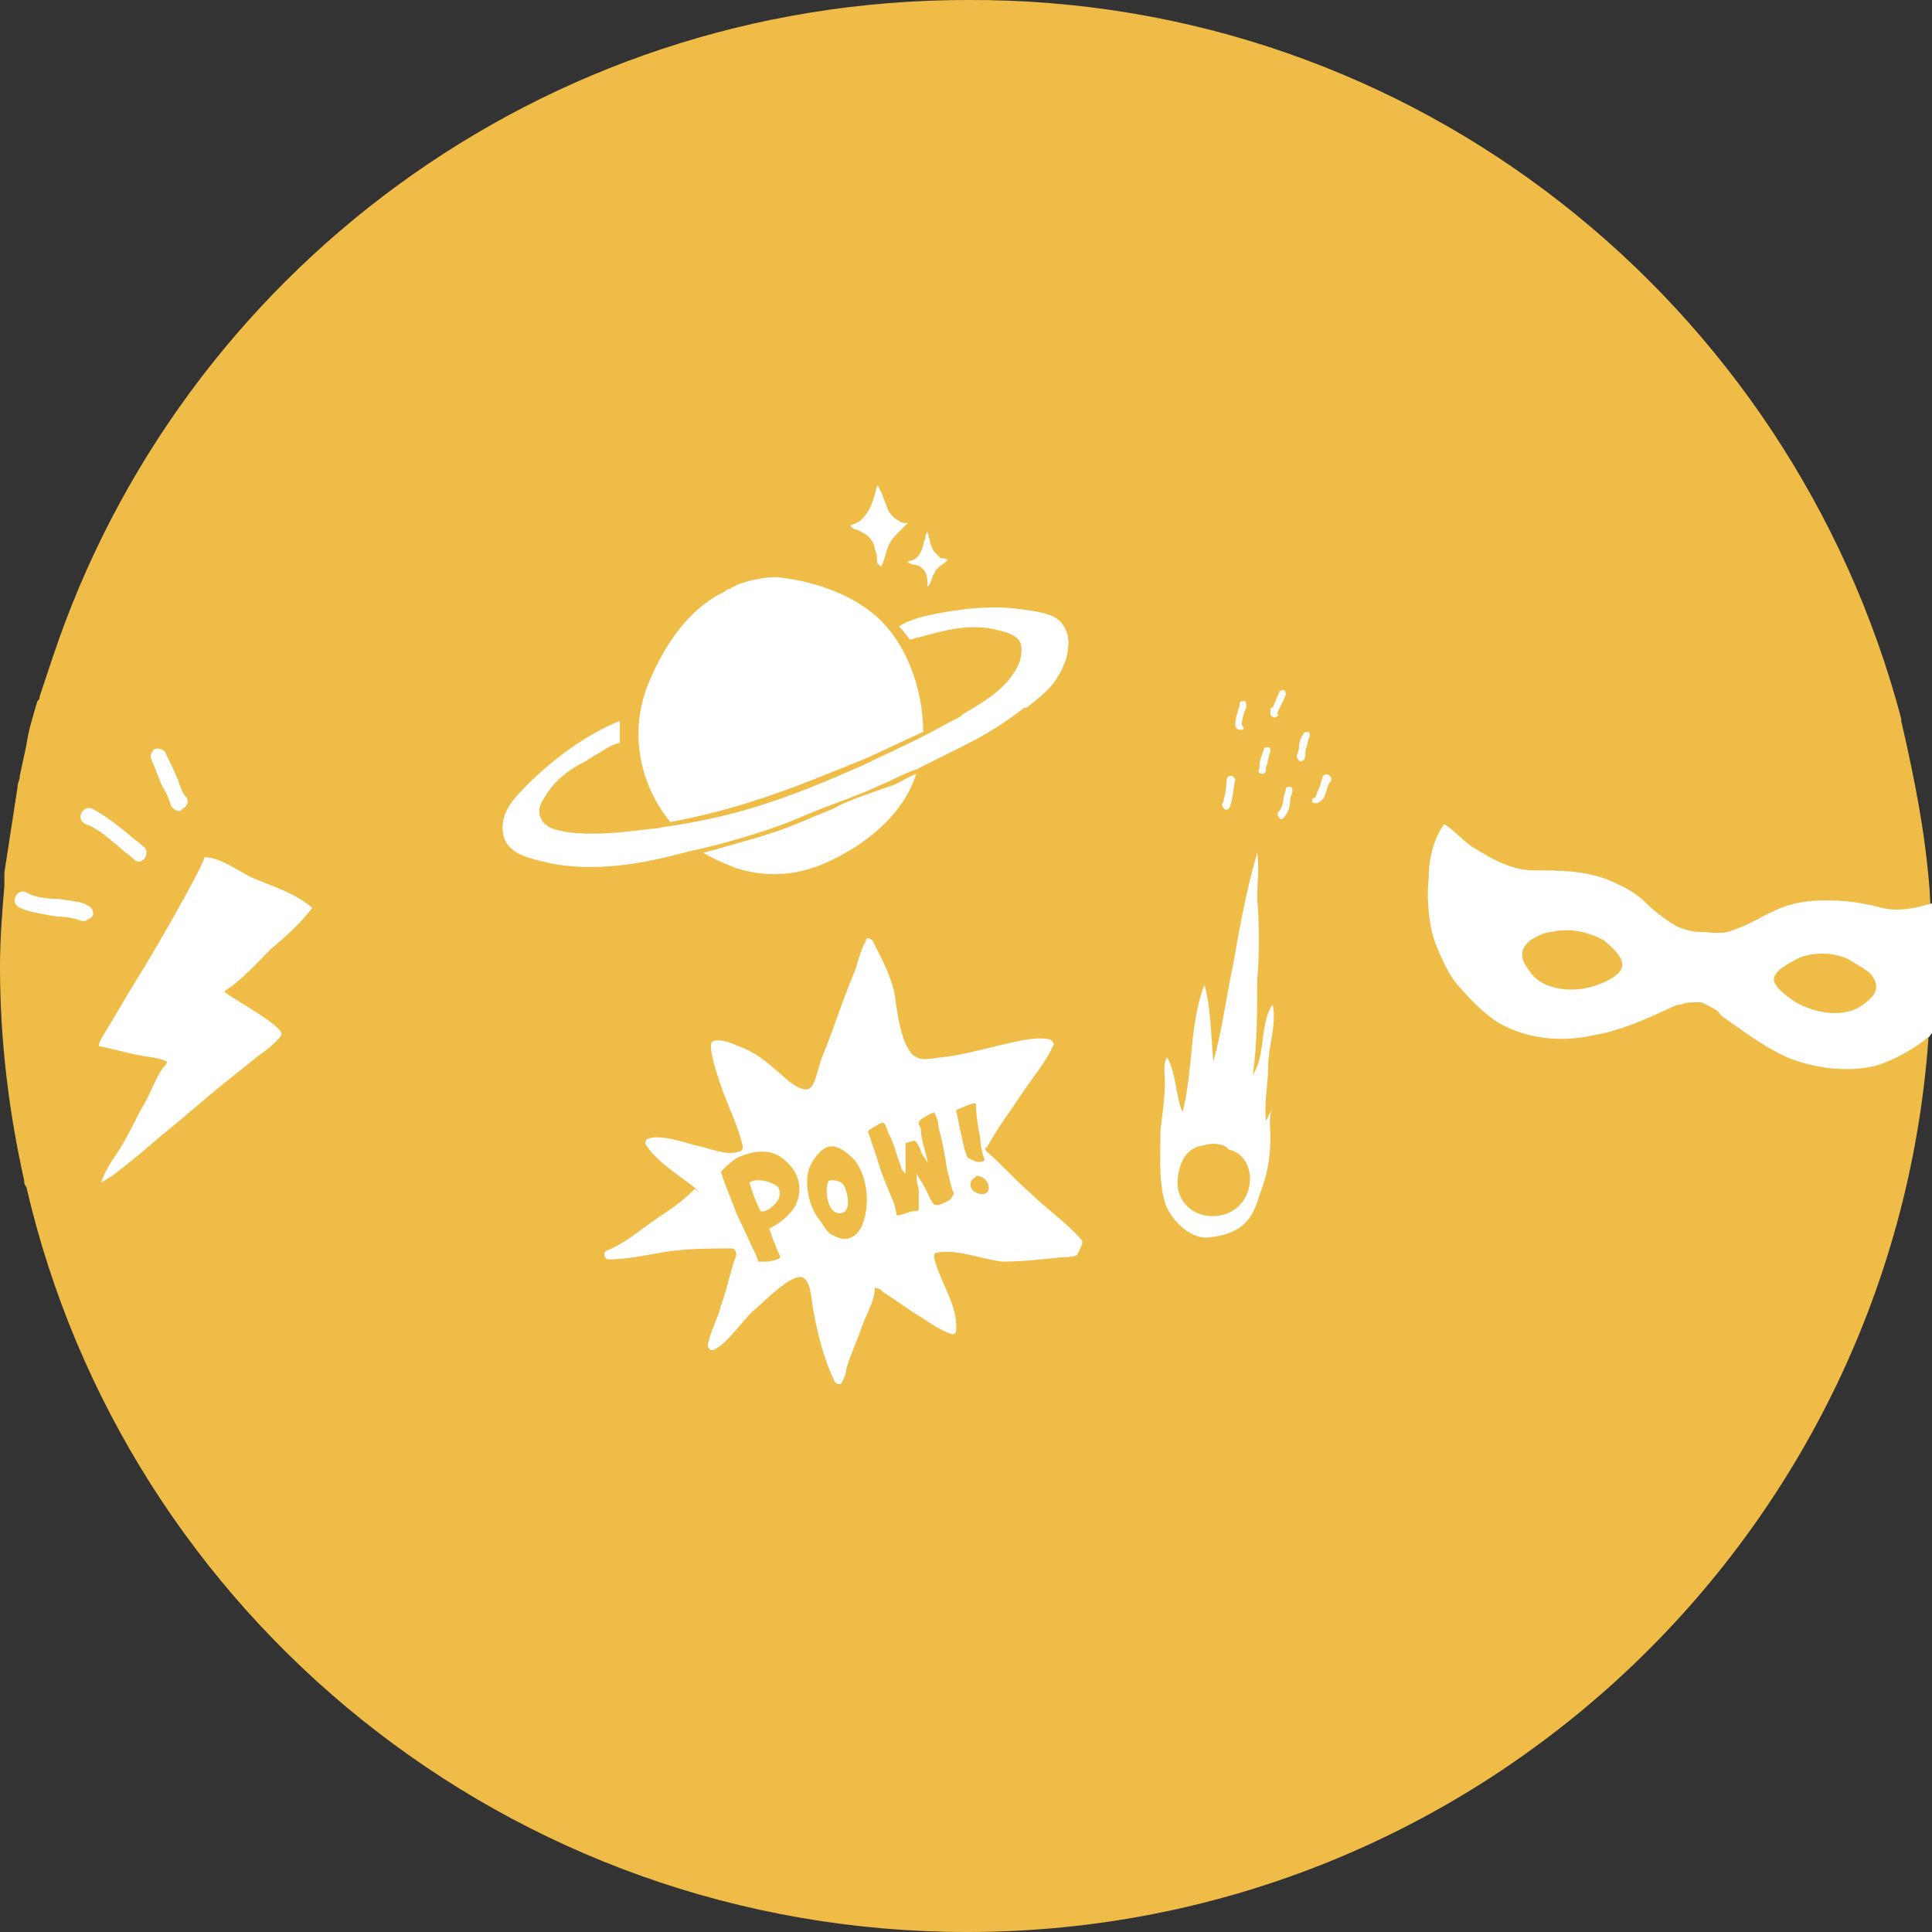 <?xml version="1.0" encoding="utf-8"?>
<!-- Generator: Adobe Illustrator 24.2.0, SVG Export Plug-In . SVG Version: 6.00 Build 0)  -->
<svg version="1.1" id="Calque_1" xmlns="http://www.w3.org/2000/svg" xmlns:xlink="http://www.w3.org/1999/xlink" x="0px" y="0px"
	 viewBox="0 0 87.9 87.9" style="enable-background:new 0 0 87.9 87.9;" xml:space="preserve">
<rect x="0" y="0" width="87.9" height="87.9" fill="#333333" stroke="none"/>
<style type="text/css">
	.st0{fill:#EFBC47;}
	.st1{fill:#FFFFFF;}
</style>
<path class="st0" d="M87.9,42.1c0-0.5-0.1-1-0.1-1.5c0,0,0,0,0,0c-0.2-2.7-0.7-5.2-1.3-7.8l0,0c0,0,0-0.1,0-0.1
	C81.5,13.8,64.4-0.1,44,0C24.6,0,8.2,12.5,2.4,29.9c0,0,0,0,0,0c-0.2,0.6-0.4,1.2-0.6,1.8c0,0,0,0,0,0c0,0,0,0,0,0
	c0,0.1,0,0.1-0.1,0.2c0,0,0,0,0,0c-0.2,0.7-0.4,1.3-0.5,2c0,0,0,0,0,0v0c-0.1,0.5-0.2,0.9-0.3,1.4l0,0c0,0.2-0.1,0.3-0.1,0.5l0,0
	c-0.2,1.3-0.4,2.6-0.6,3.9c0,0.2,0,0.4,0,0.6c-0.1,1.2-0.2,2.4-0.2,3.7c0,3.3,0.4,6.6,1.1,9.7c0,0.1,0,0.2,0.1,0.3l0,0
	c4.5,19.5,22,33.9,42.8,33.9c23.5,0,42.7-18.5,43.8-41.7c0,0,0,0,0,0c0-0.8,0.1-1.5,0.1-2.3C88,43.2,88,42.6,87.9,42.1z"/>
<g>
	<g>
		<path class="st1" d="M56,35.3c-0.1,0-0.2,0.1-0.2,0.2c0,0.4-0.1,0.9-0.2,1.1c0,0,0,0.1,0.1,0.2c0.1,0.1,0.1,0,0.2,0c0,0,0,0,0,0
			c0,0,0,0,0,0c0.2-0.3,0.2-1,0.3-1.3C56.2,35.4,56.1,35.3,56,35.3z"/>
	</g>
	<g>
		<path class="st1" d="M57.7,34c-0.1,0-0.2,0-0.2,0.1c-0.1,0.3-0.2,0.5-0.2,0.8V35c-0.1,0.1,0,0.2,0.1,0.2h0.1
			c0.1-0.1,0.1-0.1,0.1-0.2v-0.1c0.1-0.2,0.1-0.5,0.2-0.7C57.8,34.1,57.8,34,57.7,34z"/>
	</g>
	<g>
		<path class="st1" d="M58.7,35.8c-0.1,0-0.2,0-0.2,0.1c0,0.1-0.1,0.3-0.1,0.4c0,0.2-0.1,0.5-0.2,0.6c-0.1,0.1-0.1,0.2,0,0.3
			c0.1,0.1,0.1,0.1,0.2,0c0.2-0.2,0.3-0.5,0.3-0.8c0-0.2,0.1-0.3,0.1-0.4C58.8,35.9,58.8,35.8,58.7,35.8z"/>
	</g>
	<g>
		<path class="st1" d="M59.5,33.3c0,0-0.2,0-0.2,0.1c-0.1,0.1-0.2,0.4-0.2,0.6S59,34.3,59,34.4c0,0,0,0.1,0.1,0.2
			c0.1,0.1,0.1,0,0.2,0c0.1-0.1,0.1-0.3,0.1-0.5c0.1-0.2,0.1-0.5,0.2-0.6C59.6,33.5,59.6,33.3,59.5,33.3z"/>
	</g>
	<g>
		<path class="st1" d="M56.6,31.9c-0.1,0-0.2,0-0.2,0.1v0.1c-0.1,0.3-0.2,0.6-0.2,0.9c0,0.1,0.1,0.2,0.2,0.2h0.1
			c0.1,0,0.1-0.1,0-0.2c0-0.3,0.1-0.6,0.2-0.8v-0.1C56.7,32,56.7,31.9,56.6,31.9z"/>
	</g>
	<g>
		<path class="st1" d="M58.4,31.4c0,0-0.2,0-0.2,0.1c-0.1,0.2-0.2,0.5-0.3,0.7c-0.1,0-0.1,0-0.1,0.1v0.1c0,0.1,0,0.2,0.1,0.2
			c0.1,0.1,0.1,0,0.2,0c0,0,0-0.1,0-0.1s0,0,0,0.1c0.1-0.1,0.1-0.1,0-0.1c0.1-0.3,0.3-0.6,0.4-0.9C58.5,31.6,58.5,31.4,58.4,31.4z"
			/>
	</g>
	<g>
		<path class="st1" d="M60.2,35.3c-0.1,0.2-0.1,0.4-0.2,0.6c-0.1,0.1-0.1,0.4-0.2,0.4s-0.1,0.1-0.1,0.2c0,0,0.2,0.1,0.3,0
			c0.2-0.1,0.3-0.3,0.3-0.4c0.1-0.2,0.1-0.4,0.2-0.5c0.1-0.1,0.1-0.2,0-0.3C60.4,35.2,60.3,35.2,60.2,35.3z"/>
	</g>
</g>
<g>
	<path class="st1" d="M40.4,23.2c-0.1-0.3-0.2-0.5-0.3-0.8c-0.1-0.1-0.1-0.3-0.2-0.3c-0.1,0.4-0.2,0.9-0.5,1.3
		c-0.2,0.3-0.4,0.4-0.7,0.5c0,0.1,0.2,0.2,0.3,0.2c0.2,0.1,0.4,0.2,0.5,0.3c0.2,0.2,0.3,0.4,0.3,0.6c0.1,0.2,0.1,0.3,0.1,0.5v0.1
		c0,0,0.1,0.1,0.2,0.2c0-0.1,0.1-0.2,0.1-0.3c0.1-0.2,0.1-0.4,0.2-0.6c0.1-0.3,0.3-0.5,0.5-0.7c0.1-0.1,0.3-0.3,0.4-0.4
		c-0.1,0-0.3,0-0.4-0.1C40.7,23.6,40.5,23.4,40.4,23.2z"/>
</g>
<g>
	<path class="st1" d="M42.8,25.4c-0.1-0.1-0.2-0.2-0.3-0.3c-0.2-0.3-0.2-0.6-0.3-0.9c-0.1,0.1-0.1,0.2-0.1,0.3
		c-0.1,0.2-0.1,0.4-0.2,0.6c-0.1,0.2-0.2,0.3-0.4,0.4c0,0-0.2,0-0.2,0.1c0.1,0,0.2,0.1,0.3,0.1c0.2,0,0.3,0.1,0.4,0.2
		c0.2,0.2,0.2,0.5,0.2,0.8c0.2-0.2,0.2-0.5,0.3-0.6c0.1-0.3,0.4-0.4,0.6-0.6C43.1,25.4,42.9,25.4,42.8,25.4z"/>
</g>
<g>
	<path class="st1" d="M57.9,45.7c-0.6,0.9-0.3,2.3-0.9,3.2c0.2-1.4,0.2-2.9,0.2-4.3c0.1-1.2,0.1-2.5,0-3.7c0-0.7,0.1-1.5,0-2.1
		c-0.5,1.7-0.8,3.4-1.1,5.1c-0.3,1.4-0.5,3-0.9,4.4c-0.1-1.1-0.1-2.4-0.4-3.5c-0.7,1.8-0.5,3.9-1,5.8c-0.3-0.7-0.3-1.8-0.7-2.5
		c-0.2,0.3-0.1,0.8-0.1,1.1c0,0.7-0.1,1.4-0.2,2.2c0,1-0.1,2.3,0.2,3.3c0.2,0.7,1.1,1.7,2,1.6c2-0.2,2.1-1.4,2.4-2.2
		c0.3-0.8,0.4-1.6,0.4-2.4c0-0.4-0.1-0.9,0.1-1.3c-0.1,0.2-0.2,0.4-0.3,0.6c-0.1-0.8,0.1-1.7,0.1-2.5C57.7,47.6,58.1,46.6,57.9,45.7
		z M55.5,55.3c-1.1,0.2-2.1-0.6-1.9-1.8c0.1-0.7,0.4-1.3,1.2-1.4c0.3-0.1,0.9-0.1,1.1,0.2C57.3,52.6,57.2,55,55.5,55.3z"/>
</g>
<g>
	<path class="st1" d="M37.9,36.8c-0.5,0.2-1,0.4-1.7,0.7C35,38,33.4,38.4,32,38.8c0.5,0.3,1,0.5,1.5,0.7c1.6,0.5,3.1,0.3,4.6-0.5
		c1.4-0.7,2.8-1.9,3.4-3.3c0.1-0.2,0.1-0.3,0.2-0.5c-0.5,0.2-0.9,0.5-1.3,0.6C39.3,36.2,38.6,36.4,37.9,36.8z"/>
	<path class="st1" d="M39.7,27.9c-1.1-0.9-2.6-1.4-4-1.6c-0.5-0.1-1,0-1.5,0.1c-0.4,0.1-0.7,0.2-1,0.4c-0.1,0-0.1,0-0.2,0.1
		c-1.7,0.8-2.8,2.5-3.5,4.2c-0.9,2.2-0.4,4.6,1,6.3c3.2-0.6,5.5-1.5,8.9-2.9c0.9-0.4,1.7-0.8,2.6-1.2C42,31.3,41.2,29.1,39.7,27.9z"
		/>
	<path class="st1" d="M47,27.8c-1.2-0.2-1.8-0.2-3-0.1c-1.5,0.2-2.5,0.4-3.1,0.8c0.3,0.3,0.4,0.5,0.5,0.6c0.1,0,0.3-0.1,0.4-0.1
		c1.1-0.3,2.1-0.6,3.3-0.4c0.4,0.1,1.1,0.2,1.3,0.6c0.1,0.2,0.1,0.5,0,0.9c-0.5,1.2-1.6,1.8-2.6,2.4l-0.1,0.1
		c-0.6,0.3-1.3,0.7-1.9,1c-0.8,0.4-1.7,0.8-2.5,1.2c-3.4,1.5-5.6,2.3-8.9,2.8c-0.2,0-0.4,0.1-0.7,0.1c-0.9,0.1-2.8,0.4-4.2,0.1
		c-0.5-0.1-0.8-0.3-0.9-0.6c-0.1-0.2-0.1-0.5,0.1-0.8c0.5-0.9,1.2-1.4,2-1.8c0.1-0.1,0.2-0.1,0.3-0.2c0.4-0.2,0.7-0.5,1.2-0.6
		c0-0.2,0-0.6,0-0.9c0-0.1,0-0.1,0-0.1c-1.5,0.6-3,1.7-4.2,2.9c-0.6,0.6-1.3,1.3-1.1,2.3c0.2,0.8,1,1,1.8,1.2
		c1.6,0.4,3.5,0.3,5.6-0.2c0.4-0.1,0.8-0.2,1.2-0.3c1.4-0.3,3.1-0.8,4.4-1.3c0.7-0.3,1.2-0.5,1.7-0.7c0.8-0.3,1.4-0.5,2.5-1
		c0.5-0.2,1-0.5,1.6-0.7c0.8-0.4,1.6-0.8,2.2-1.1c1-0.5,1.8-1,2.7-1.7h0.1c0.9-0.7,1.4-1.1,1.8-2.2c0.2-0.8,0.1-1.2-0.1-1.5
		C48.2,28.1,47.7,27.9,47,27.8z"/>
</g>
<g>
	<g>
		<path class="st1" d="M9.3,39c0,0.3-2.1,4-3.1,5.6c-0.5,0.8-1,1.7-1.5,2.5c-0.1,0.2-0.2,0.3-0.2,0.5c0.6,0.1,1.2,0.3,1.8,0.4
			c0.4,0.1,0.9,0.1,1.3,0.3c0,0.1-0.1,0.2-0.2,0.3c-0.4,0.6-0.6,1.3-1,1.9c-0.4,0.8-0.8,1.6-1.3,2.3c-0.2,0.3-0.4,0.7-0.5,1
			c0.2-0.1,0.3-0.2,0.5-0.3c0.8-0.6,1.5-1.2,2.2-1.8c1-0.8,2-1.7,3-2.5c0.5-0.4,1-0.8,1.5-1.2c0.3-0.2,0.8-0.6,1-0.9
			c0.2-0.4-2.5-1.8-2.6-2c0.8-0.5,1.5-1.3,2.1-1.9c0.7-0.6,1.4-1.2,1.9-1.9c-0.8-0.7-1.9-1-2.8-1.4C10.8,39.6,10,39,9.3,39z"/>
	</g>
	<g>
		<path class="st1" d="M4,41.2C3.7,41,3.2,41,2.7,40.9c-0.6,0-1.2-0.1-1.5-0.3c-0.2-0.1-0.4,0-0.5,0.2c-0.1,0.2,0,0.4,0.2,0.5
			c0.4,0.2,1.1,0.3,1.7,0.4c0.4,0,0.9,0.1,1.1,0.2c0.1,0,0.1,0,0.2,0c0.1-0.1,0.2-0.1,0.3-0.2C4.3,41.5,4.2,41.3,4,41.2z"/>
	</g>
	<g>
		<path class="st1" d="M6.5,38.5c-0.2-0.2-0.4-0.3-0.6-0.5c-0.5-0.4-1.1-0.9-1.7-1.2c-0.2-0.1-0.4,0-0.5,0.2c-0.1,0.2,0,0.4,0.2,0.5
			c0.6,0.2,1.1,0.7,1.6,1.1c0.2,0.2,0.4,0.3,0.6,0.5c0.1,0.1,0.2,0.1,0.3,0.1c0.1-0.1,0.2-0.1,0.2-0.2C6.7,38.9,6.7,38.6,6.5,38.5z"
			/>
	</g>
	<g>
		<path class="st1" d="M8.1,35.5c-0.2-0.5-0.4-0.9-0.6-1.3C7.4,34.1,7.2,34,7,34.1c-0.1,0.1-0.2,0.3-0.1,0.5
			c0.2,0.4,0.3,0.8,0.5,1.2c0.2,0.3,0.3,0.6,0.4,0.9c0.1,0.1,0.2,0.2,0.4,0.2c0,0,0,0,0.1-0.1c0.2-0.1,0.3-0.3,0.2-0.5
			C8.3,36.1,8.2,35.8,8.1,35.5z"/>
	</g>
</g>
<g>
	<path class="st1" d="M87.9,46.1c0-0.8,0.1-1.5,0.1-2.3c0-0.6,0-1.2,0-1.8c0-0.3,0-0.6-0.1-0.9c-0.7,0.2-1.5,0.4-2.3,0.2
		c-1.1-0.3-2.2-0.4-3.3-0.3c-0.7,0.1-1.1,0.2-1.7,0.5c-0.3,0.1-1,0.6-2,0.9c-0.4,0.1-0.9,0-1.3,0c-0.3,0-0.6-0.1-0.9-0.2
		c-0.8-0.4-1.5-1.1-1.7-1.3c-0.5-0.4-0.9-0.6-1.6-0.9c-1.1-0.4-2.2-0.4-3.3-0.4c-1,0-1.9-0.5-2.7-1c-0.4-0.2-1-0.9-1.4-1.1
		c-0.5,0.7-0.7,1.6-0.7,2.5c-0.1,0.8,0,2.1,0.3,2.9c0.2,0.5,0.6,1.5,1.1,2c0.6,0.7,1.4,1.5,2.1,1.8c1.2,0.6,2.7,0.7,4,0.4
		c1.2-0.2,2.3-0.7,3.4-1.2c0.2-0.1,0.4-0.2,0.6-0.2c0.2-0.1,0.5-0.1,0.8-0.1c0.2,0,0.3,0.1,0.5,0.2c0.2,0.1,0.4,0.2,0.5,0.4
		c1,0.7,1.9,1.4,3,1.9c1.2,0.5,2.7,0.7,4,0.4c0.7-0.2,1.7-0.7,2.4-1.3c0.1,0,0.1-0.1,0.2-0.2C87.9,46.8,87.9,46.5,87.9,46.1
		C87.9,46.1,87.9,46.1,87.9,46.1z M73.8,44c-0.1,0.4-0.8,0.7-1.1,0.8c-1,0.4-2.5,0.3-3.1-0.6c-0.3-0.4-0.6-0.9,0-1.4
		c0.3-0.2,0.7-0.4,1-0.4c0.8-0.2,1.7,0,2.4,0.4C73.2,43,73.9,43.5,73.8,44z M84.9,45.6c-0.9,0.8-2.3,0.5-3.2,0c-0.3-0.2-0.9-0.6-1-1
		c0-0.5,0.8-0.8,1.1-1c0.7-0.3,1.7-0.3,2.4,0.1c0.3,0.2,0.7,0.4,0.9,0.6C85.6,44.9,85.3,45.3,84.9,45.6z"/>
</g>
<g>
	<g>
		<path class="st1" d="M34.1,53.8c0.1,0.4,0.3,0.9,0.5,1.3c0.2,0.1,0.6-0.2,0.8-0.5c0.1-0.2,0.1-0.4,0-0.6
			C35,53.7,34.4,53.6,34.1,53.8z"/>
	</g>
	<g>
		<path class="st1" d="M37.8,53.7c-0.3-0.1-0.3,1.5,0.4,1.5c0.5,0,0.4-0.7,0.3-1C38.4,53.8,38.2,53.7,37.8,53.7z"/>
	</g>
	<g>
		<path class="st1" d="M46.9,54.3c-0.7-0.6-1.3-1.3-2-1.9c-0.1-0.1-0.1-0.2,0-0.2c0.5-0.9,1.1-1.7,1.7-2.6c0.4-0.6,1-1.3,1.3-2
			c0.1-0.1,0-0.2-0.1-0.3c-0.7-0.2-2,0.2-2.5,0.3c-0.8,0.2-1.6,0.4-2.4,0.5c-0.3,0-0.9,0.2-1.2,0c-0.7-0.3-0.9-2.2-1-2.9
			c-0.2-0.9-0.6-1.6-1-2.4c-0.1-0.1-0.3-0.2-0.3,0c-0.3,0.5-0.4,1.2-0.6,1.6c-0.5,1.2-0.9,2.5-1.4,3.7c-0.4,1.1-0.3,2-1.5,1.1
			c-0.7-0.6-1.4-1.3-2.3-1.6c-0.2-0.1-0.9-0.4-1.2-0.2c-0.2,0.2,0.2,1.4,0.3,1.7c0.3,1,0.9,2.1,1.1,3.1c0,0.1-0.1,0.2-0.2,0.2
			c-0.6,0.2-1.4-0.2-2-0.3c-0.4-0.1-1.5-0.5-2.1-0.3c-0.1,0-0.2,0.2-0.1,0.3c0.6,0.9,1.6,1.4,2.4,2.1c-0.1,0-0.1-0.1-0.2-0.1
			c-0.8,0.8-1.4,1.1-1.8,1.4c-0.6,0.4-1.4,1.1-2.2,1.4c-0.2,0.1-0.1,0.4,0.1,0.4c1,0,2.1-0.3,3-0.4c0.9-0.1,1.7-0.1,2.6-0.1
			c0.1,0,0.2,0.1,0.2,0.3c-0.3,0.8-0.4,1.5-0.7,2.3c-0.1,0.5-0.5,1.2-0.6,1.8c0,0.1,0.1,0.3,0.3,0.2c0.6-0.3,1.2-1.2,1.7-1.7
			c0.4-0.3,1.6-1.6,2.2-1.6c0.5,0,0.5,1,0.6,1.5c0.2,1.1,0.5,2.3,1,3.3c0.1,0.1,0.3,0.1,0.3,0c0.1-0.2,0.2-0.4,0.2-0.6
			c0.2-0.7,0.5-1.3,0.7-1.9c0.2-0.6,0.6-1.2,0.6-1.8c0.2,0,0.3,0.1,0.4,0.2c0.5,0.3,1,0.7,1.5,1c0.5,0.3,1,0.7,1.6,0.9
			c0.1,0,0.2,0,0.2-0.2c0.1-1.1-0.8-2.3-1-3.3c0-0.1,0-0.2,0.1-0.2c0.9-0.2,2.1,0.3,3,0.4c0.9,0,1.8-0.1,2.7-0.2
			c0.2,0,0.5,0,0.7-0.1c0.2-0.4,0.3-0.6,0.2-0.7C48.5,55.6,47.6,55,46.9,54.3z M36.1,55c-0.3,0.4-0.7,0.7-1.1,0.9
			c0.1,0.3,0.2,0.6,0.3,0.8c0,0.1,0.2,0.4,0.2,0.5s-0.5,0.2-0.6,0.2c-0.1,0-0.2,0-0.4,0c0-0.1-0.1-0.2-0.1-0.3
			c-0.3-0.6-0.6-1.3-0.9-1.9c-0.2-0.6-0.5-1.2-0.7-1.9c0.2-0.2,0.4-0.4,0.7-0.6c0.6-0.3,1.5-0.5,2.1,0C36.4,53.3,36.6,54.2,36.1,55z
			 M39.2,55.8c-0.3,0.6-0.8,0.7-1.3,0.4c-0.3-0.1-0.5-0.6-0.7-0.8c-0.4-0.6-0.6-1.5-0.4-2.2c0.1-0.3,0.4-0.8,0.8-1
			c0.5-0.2,1,0.3,1.3,0.6C39.5,53.6,39.6,54.9,39.2,55.8z M43.2,54.6c-0.2,0.1-0.5,0.3-0.7,0.2c-0.2-0.2-0.3-0.6-0.5-0.9
			c-0.1-0.2-0.2-0.3-0.3-0.5c0,0.2,0,0.4,0.1,0.7c0,0.2,0,0.4,0,0.7c0,0.1,0,0.2,0,0.2c0,0.1-0.1,0.1-0.2,0.1
			c-0.2,0-0.6,0.2-0.8,0.2c0-0.1-0.1-0.4-0.1-0.5c-0.3-0.7-0.6-1.4-0.8-2.1c-0.1-0.3-0.2-0.6-0.3-0.9c0-0.1-0.1-0.2-0.1-0.3
			s0.1-0.1,0.2-0.2c0.1,0,0.4-0.3,0.5-0.2c0.1,0,0.2,0.5,0.3,0.6c0.2,0.4,0.3,0.9,0.5,1.4c0,0.1,0.1,0.2,0.2,0.3c0-0.4,0-1,0-1.4
			c0.1,0,0.3-0.1,0.4-0.1c0.1,0,0.3,0.4,0.3,0.5c0.1,0.2,0.2,0.3,0.3,0.5c0-0.2-0.1-0.4-0.1-0.5c-0.1-0.3-0.2-0.7-0.2-1
			c0-0.1-0.1-0.2-0.1-0.3c0-0.2,0.5-0.4,0.7-0.5c0.1,0.2,0.2,0.4,0.2,0.7c0.2,0.7,0.3,1.3,0.4,2c0.1,0.2,0.1,0.5,0.2,0.7
			c0,0.1,0.1,0.3,0.1,0.3C43.3,54.5,43.3,54.5,43.2,54.6z M43.8,51.9c-0.1-0.4-0.2-0.9-0.3-1.4c0.3-0.1,0.6-0.3,0.9-0.3
			c0,0.5,0.1,1.1,0.2,1.6c0,0.3,0.1,0.7,0.2,1c-0.2,0.1-0.4,0.1-0.7-0.1C44,52.8,43.8,52,43.8,51.9z M44.5,54.3
			c-0.3-0.1-0.5-0.4-0.2-0.7c0,0,0.1,0,0.1-0.1h0.1C45.1,53.6,45.2,54.5,44.5,54.3z"/>
	</g>
</g>
</svg>
